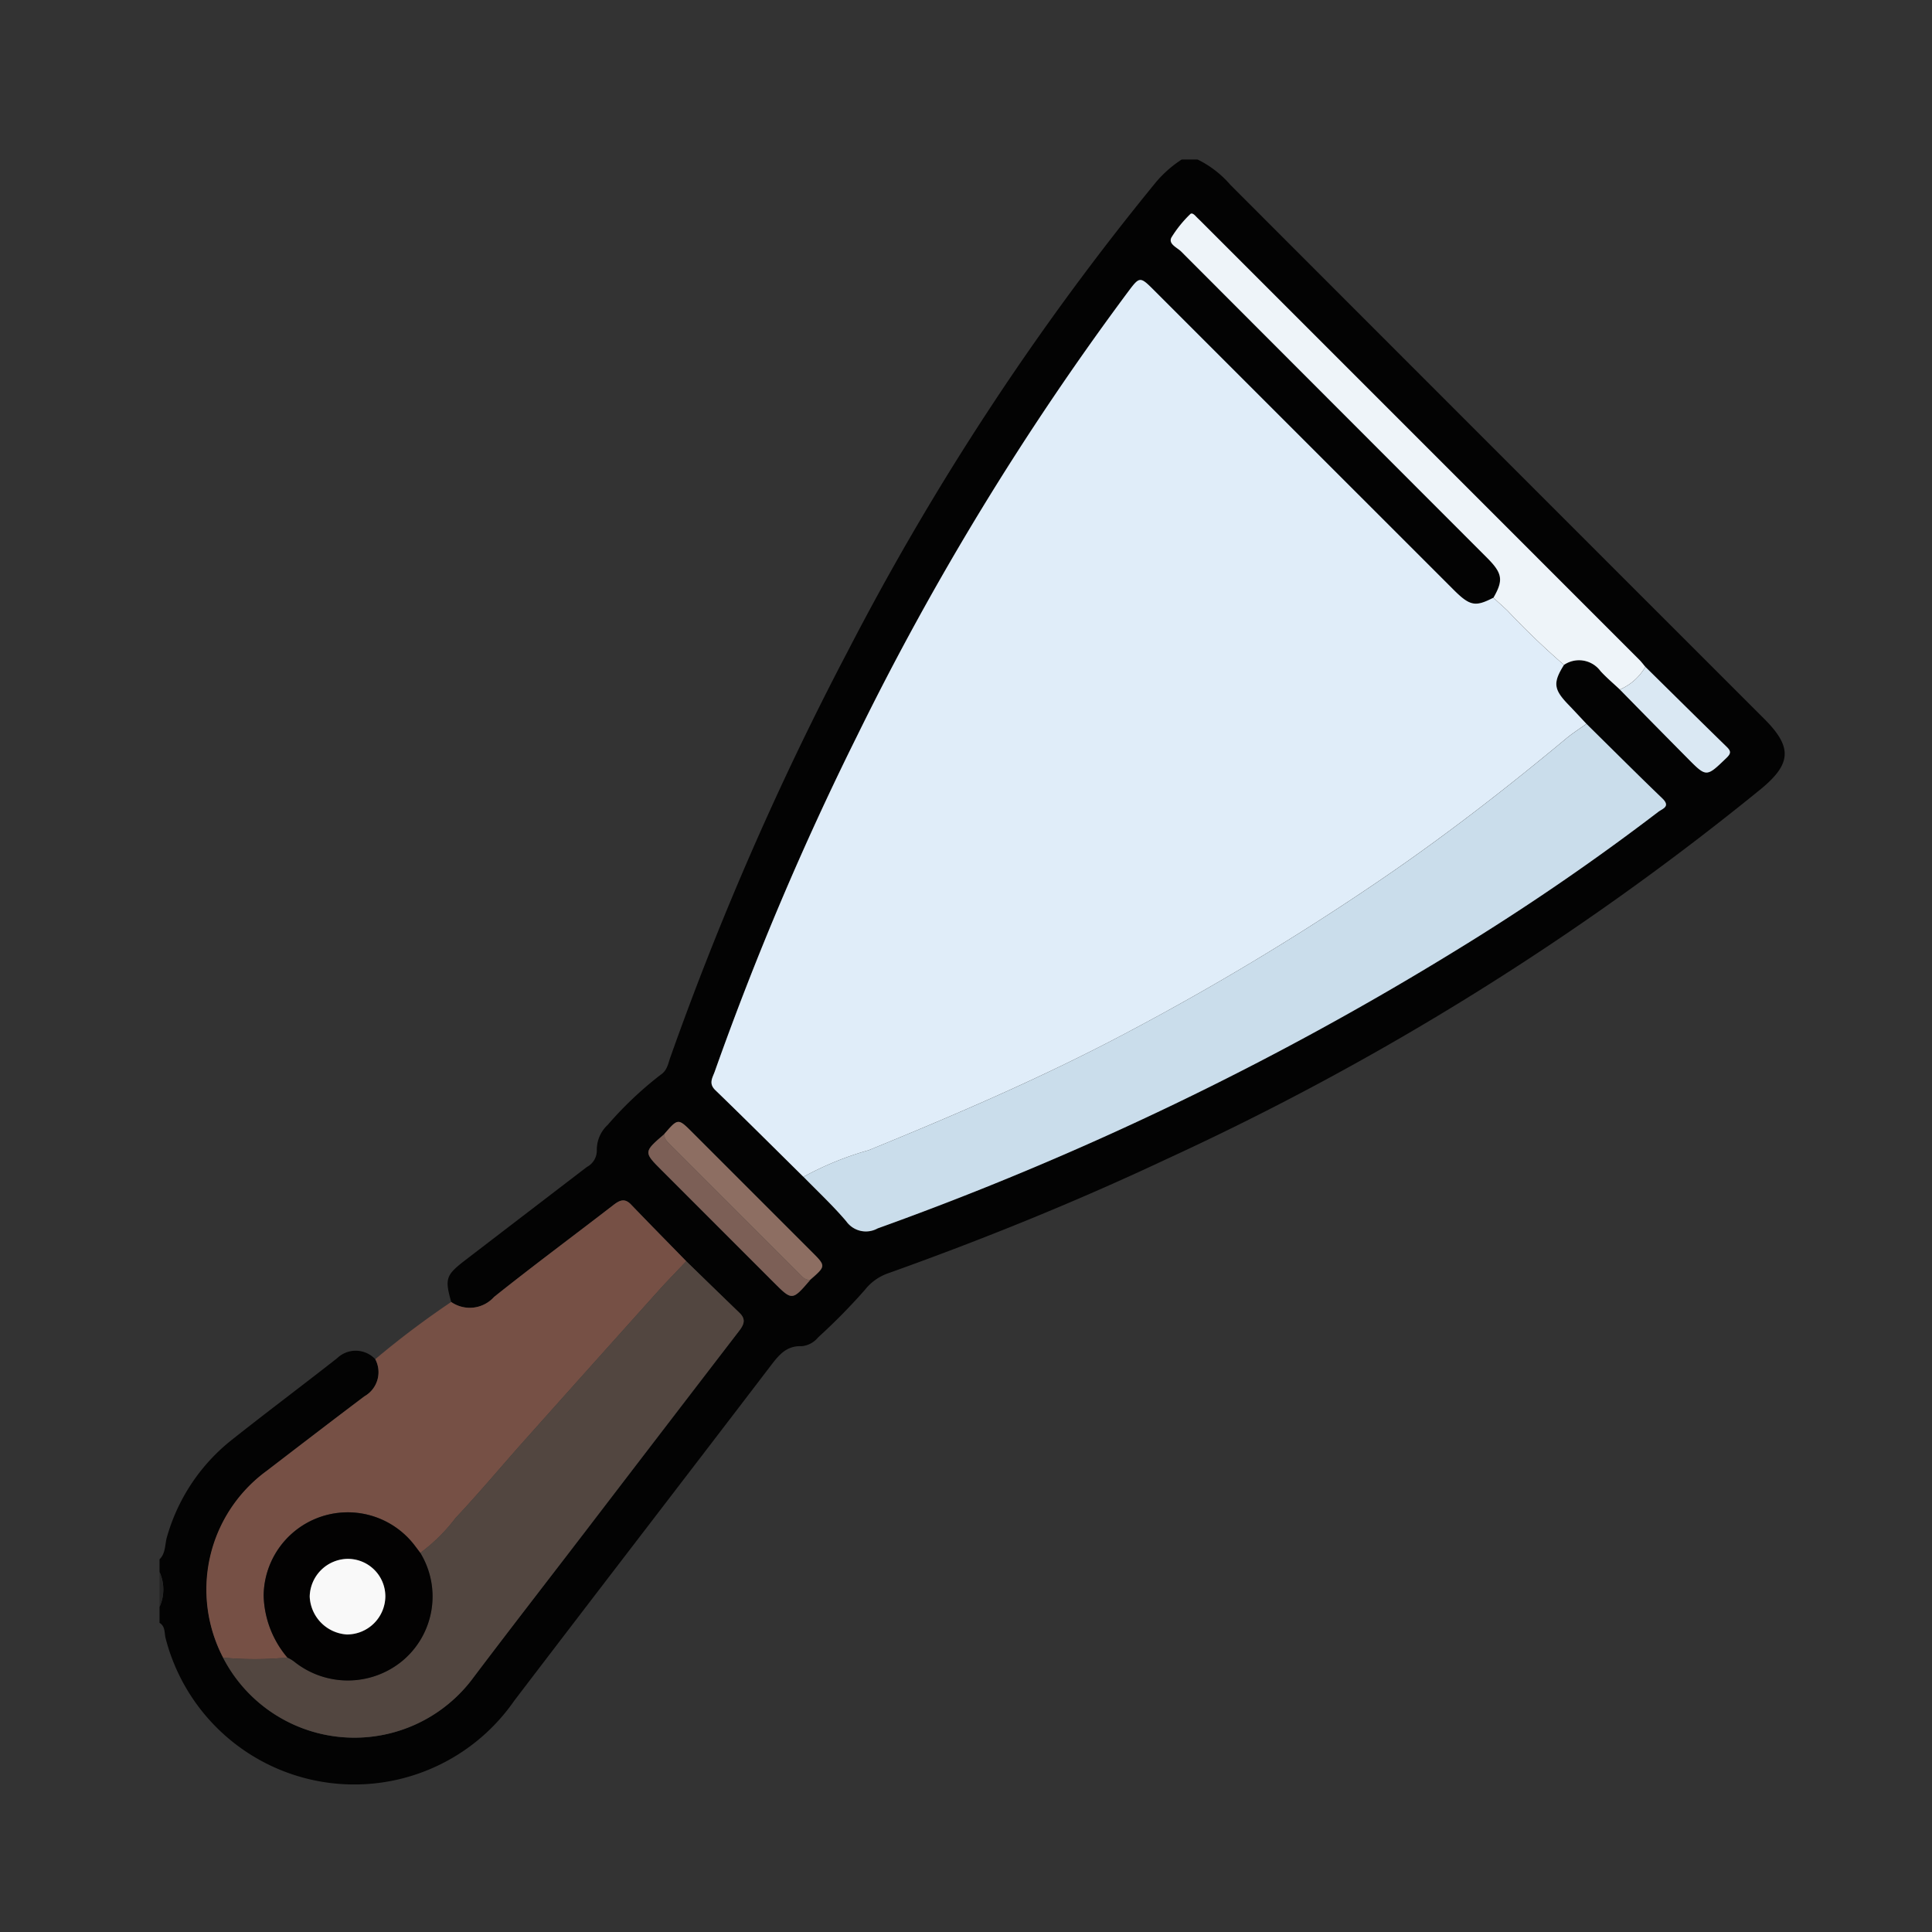 <svg xmlns="http://www.w3.org/2000/svg" xmlns:xlink="http://www.w3.org/1999/xlink" width="109" height="109" viewBox="0 0 109 109">
  <rect x="0" y="0" width="109" height="109" fill="#333333" stroke="none"/>
  <defs>
    <clipPath id="clip-path">
      <rect id="Rectángulo_35049" data-name="Rectángulo 35049" width="91.689" height="91.676" fill="none"/>
    </clipPath>
  </defs>
  <g id="Grupo_80969" data-name="Grupo 80969" transform="translate(-741 -6977)">
    <rect id="Rectángulo_35045" data-name="Rectángulo 35045" width="109" height="109" transform="translate(741 6977)" fill="none"/>
    <g id="Grupo_80975" data-name="Grupo 80975" transform="translate(750 6986)">
      <g id="Grupo_80975-2" data-name="Grupo 80975" clip-path="url(#clip-path)">
        <path id="Trazado_118812" data-name="Trazado 118812" d="M0,78.976c.365-.36.293-.866.43-1.3a10.724,10.724,0,0,1,3.529-5.347c2-1.592,4.049-3.121,6.06-4.7a1.513,1.513,0,0,1,2.155.057,1.564,1.564,0,0,1-.611,2.093C9.71,71.173,7.871,72.588,6.03,74A8.339,8.339,0,1,0,17.718,85.633c2.061-2.73,4.16-5.432,6.241-8.147q4.37-5.7,8.743-11.4c.273-.355.393-.654.026-1.008q-1.51-1.455-3.01-2.92c-1.04-1.065-2.086-2.125-3.116-3.2-.366-.381-.653-.234-1,.034-2.241,1.73-4.516,3.416-6.728,5.182a1.84,1.84,0,0,1-2.417.284c-.373-1.334-.307-1.519.842-2.4q3.407-2.612,6.816-5.222a1.042,1.042,0,0,0,.556-.93,1.914,1.914,0,0,1,.616-1.443,20.338,20.338,0,0,1,2.98-2.822c.382-.253.426-.634.549-.979a175.466,175.466,0,0,1,10.029-22.95A151.717,151.717,0,0,1,56.239,1.252,6.618,6.618,0,0,1,57.667,0h.9a5.818,5.818,0,0,1,1.848,1.428Q75.468,16.495,90.532,31.553c1.587,1.587,1.554,2.523-.176,3.955a156.847,156.847,0,0,1-33.571,20.9c-5.115,2.407-10.349,4.524-15.671,6.426a2.873,2.873,0,0,0-1.323.943,33.741,33.741,0,0,1-2.632,2.673,1.358,1.358,0,0,1-.927.5c-.867-.037-1.295.505-1.76,1.115-4.81,6.3-9.652,12.582-14.459,18.887A10.988,10.988,0,0,1,.341,83.417c-.073-.294-.008-.661-.341-.859v-.9a2.378,2.378,0,0,0,0-1.97ZM28.477,54.984C27.3,56,27.3,56,28.35,57.048l6.294,6.294c1.049,1.049,1.049,1.049,2.064-.127.9-.779.9-.779.1-1.58l-6.746-6.746c-.8-.8-.8-.8-1.58.1M83.829,28.623c-.114-.134-.218-.278-.342-.4Q71.126,15.856,58.763,3.494c-.105-.105-.215-.207-.317-.315-.086-.092-.21-.187-.3-.088A6.71,6.71,0,0,0,57.082,4.4c-.188.369.325.564.553.793q8.617,8.647,17.253,17.275c.878.879.933,1.265.362,2.257-1.02.526-1.323.469-2.254-.462Q64.572,15.844,56.152,7.422c-.847-.847-.844-.846-1.538.079A160.03,160.03,0,0,0,39.372,32.484,170.427,170.427,0,0,0,31.326,51.45c-.124.351-.364.672.027,1.051,1.671,1.618,3.318,3.261,4.974,4.894.81.832,1.664,1.627,2.414,2.51a1.359,1.359,0,0,0,1.768.4A175.63,175.63,0,0,0,73.2,44.582,134.206,134.206,0,0,0,84.554,36.8c.242-.186.717-.3.226-.766-1.441-1.381-2.852-2.8-4.275-4.2-.342-.363-.68-.73-1.025-1.089-.826-.858-.869-1.234-.242-2.235a1.507,1.507,0,0,1,2.063.351c.338.369.725.693,1.09,1.037q1.912,1.942,3.825,3.883c1.066,1.075,1.06,1.06,2.184-.021.26-.25.273-.381.018-.629-1.537-1.5-3.06-3.008-4.588-4.514" fill="#030303"/>
        <path id="Trazado_118813" data-name="Trazado 118813" d="M0,243.094a2.38,2.38,0,0,1,0,1.97Z" transform="translate(0 -163.402)" fill="#232323"/>
        <path id="Trazado_118814" data-name="Trazado 118814" d="M21.841,184.868a1.84,1.84,0,0,0,2.417-.284c2.212-1.766,4.487-3.452,6.728-5.182.347-.268.635-.414,1-.034,1.031,1.074,2.077,2.134,3.117,3.2-.529.561-1.071,1.112-1.586,1.686q-3.8,4.233-7.592,8.479c-1.282,1.437-2.515,2.919-3.835,4.319a9.894,9.894,0,0,1-1.991,1.972c-.108-.143-.215-.286-.323-.428a4.746,4.746,0,0,0-8.516,2.832,5.611,5.611,0,0,0,1.342,3.5,19.057,19.057,0,0,1-3.626.006,8.277,8.277,0,0,1,2.439-10.526c1.841-1.411,3.68-2.825,5.532-4.221a1.564,1.564,0,0,0,.611-2.093,49.615,49.615,0,0,1,4.283-3.227" transform="translate(-5.385 -120.412)" fill="#765045"/>
        <path id="Trazado_118815" data-name="Trazado 118815" d="M100.175,71.331c-1.656-1.634-3.3-3.276-4.974-4.894-.391-.379-.151-.7-.027-1.051A170.468,170.468,0,0,1,103.22,46.42a160.045,160.045,0,0,1,15.243-24.984c.693-.925.69-.926,1.537-.079q8.421,8.421,16.843,16.841c.932.931,1.234.988,2.254.462.262.239.525.476.785.717a43.415,43.415,0,0,0,3.2,3.073c-.627,1-.585,1.376.242,2.234.346.359.684.726,1.025,1.089-.384.277-.786.531-1.149.833-3.146,2.62-6.372,5.135-9.738,7.469A148.574,148.574,0,0,1,118.3,63.26c-4.683,2.48-9.548,4.566-14.451,6.57a17.584,17.584,0,0,0-3.674,1.5" transform="translate(-63.847 -13.936)" fill="#e0edf9"/>
        <path id="Trazado_118816" data-name="Trazado 118816" d="M110.813,122.678a17.584,17.584,0,0,1,3.674-1.5c4.9-2,9.768-4.09,14.451-6.57a148.573,148.573,0,0,0,15.166-9.183c3.366-2.334,6.591-4.849,9.738-7.469.363-.3.765-.557,1.149-.833,1.423,1.4,2.834,2.815,4.275,4.2.491.47.016.581-.226.766a134.129,134.129,0,0,1-11.355,7.78A175.6,175.6,0,0,1,115,125.587a1.358,1.358,0,0,1-1.768-.4c-.75-.883-1.6-1.677-2.414-2.51" transform="translate(-74.486 -65.283)" fill="#caddeb"/>
        <path id="Trazado_118817" data-name="Trazado 118817" d="M22.076,206.057a9.892,9.892,0,0,0,1.99-1.972c1.32-1.4,2.553-2.882,3.835-4.319q3.788-4.247,7.592-8.479c.515-.574,1.057-1.124,1.586-1.685q1.5,1.46,3.009,2.92c.368.354.247.654-.026,1.008q-4.381,5.693-8.743,11.4c-2.081,2.715-4.179,5.417-6.241,8.147a8.336,8.336,0,0,1-14.127-1.109,19,19,0,0,0,3.625-.006,1.94,1.94,0,0,1,.381.227,4.838,4.838,0,0,0,6.074-.016,4.727,4.727,0,0,0,1.043-6.119" transform="translate(-7.362 -127.446)" fill="#524640"/>
        <path id="Trazado_118818" data-name="Trazado 118818" d="M196.2,34.765a43.415,43.415,0,0,1-3.2-3.073c-.26-.241-.523-.478-.785-.717.571-.992.516-1.379-.361-2.257q-8.628-8.636-17.253-17.275c-.228-.229-.742-.424-.553-.793A6.7,6.7,0,0,1,175.1,9.34c.089-.1.213,0,.3.088.1.109.211.21.317.315q12.363,12.363,24.724,24.727c.124.124.229.268.343.4a3.045,3.045,0,0,1-1.439,1.28c-.365-.344-.752-.668-1.09-1.037a1.507,1.507,0,0,0-2.062-.351" transform="translate(-116.957 -6.25)" fill="#eef4f9"/>
        <path id="Trazado_118819" data-name="Trazado 118819" d="M93.255,175.955c-1.014,1.177-1.014,1.177-2.064.127L84.9,169.788c-1.049-1.049-1.049-1.049.127-2.063-.009.305.209.476.4.663l7.171,7.17c.187.187.358.405.664.4" transform="translate(-56.547 -112.741)" fill="#7c5f56"/>
        <path id="Trazado_118820" data-name="Trazado 118820" d="M95.1,174.55c-.306.009-.476-.209-.664-.4l-7.171-7.17c-.187-.187-.405-.358-.4-.663.778-.9.779-.9,1.58-.1l6.746,6.746c.8.8.8.8-.1,1.58" transform="translate(-58.39 -111.336)" fill="#8d6e62"/>
        <path id="Trazado_118821" data-name="Trazado 118821" d="M251.326,88.593a3.048,3.048,0,0,0,1.438-1.28c1.528,1.506,3.051,3.017,4.588,4.514.255.248.243.378-.018.629-1.124,1.081-1.118,1.1-2.184.021q-1.919-1.935-3.825-3.883" transform="translate(-168.935 -58.69)" fill="#dae8f3"/>
        <path id="Trazado_118822" data-name="Trazado 118822" d="M26.756,235.084a4.727,4.727,0,0,1-1.043,6.119,4.839,4.839,0,0,1-6.074.016,1.94,1.94,0,0,0-.381-.227,5.609,5.609,0,0,1-1.341-3.5,4.746,4.746,0,0,1,8.516-2.832c.108.142.215.286.323.428m-4.053.337a2.174,2.174,0,0,0-2.19,2.128,2.239,2.239,0,0,0,2.1,2.139,2.169,2.169,0,0,0,2.167-2.144,2.116,2.116,0,0,0-2.08-2.122" transform="translate(-12.042 -156.473)" fill="#030202"/>
        <path id="Trazado_118823" data-name="Trazado 118823" d="M28.032,240.824a2.116,2.116,0,0,1,2.08,2.122,2.169,2.169,0,0,1-2.167,2.144,2.239,2.239,0,0,1-2.1-2.139,2.174,2.174,0,0,1,2.19-2.128" transform="translate(-17.371 -161.876)" fill="#f9f9f9"/>
      </g>
    </g>
  </g>
</svg>
